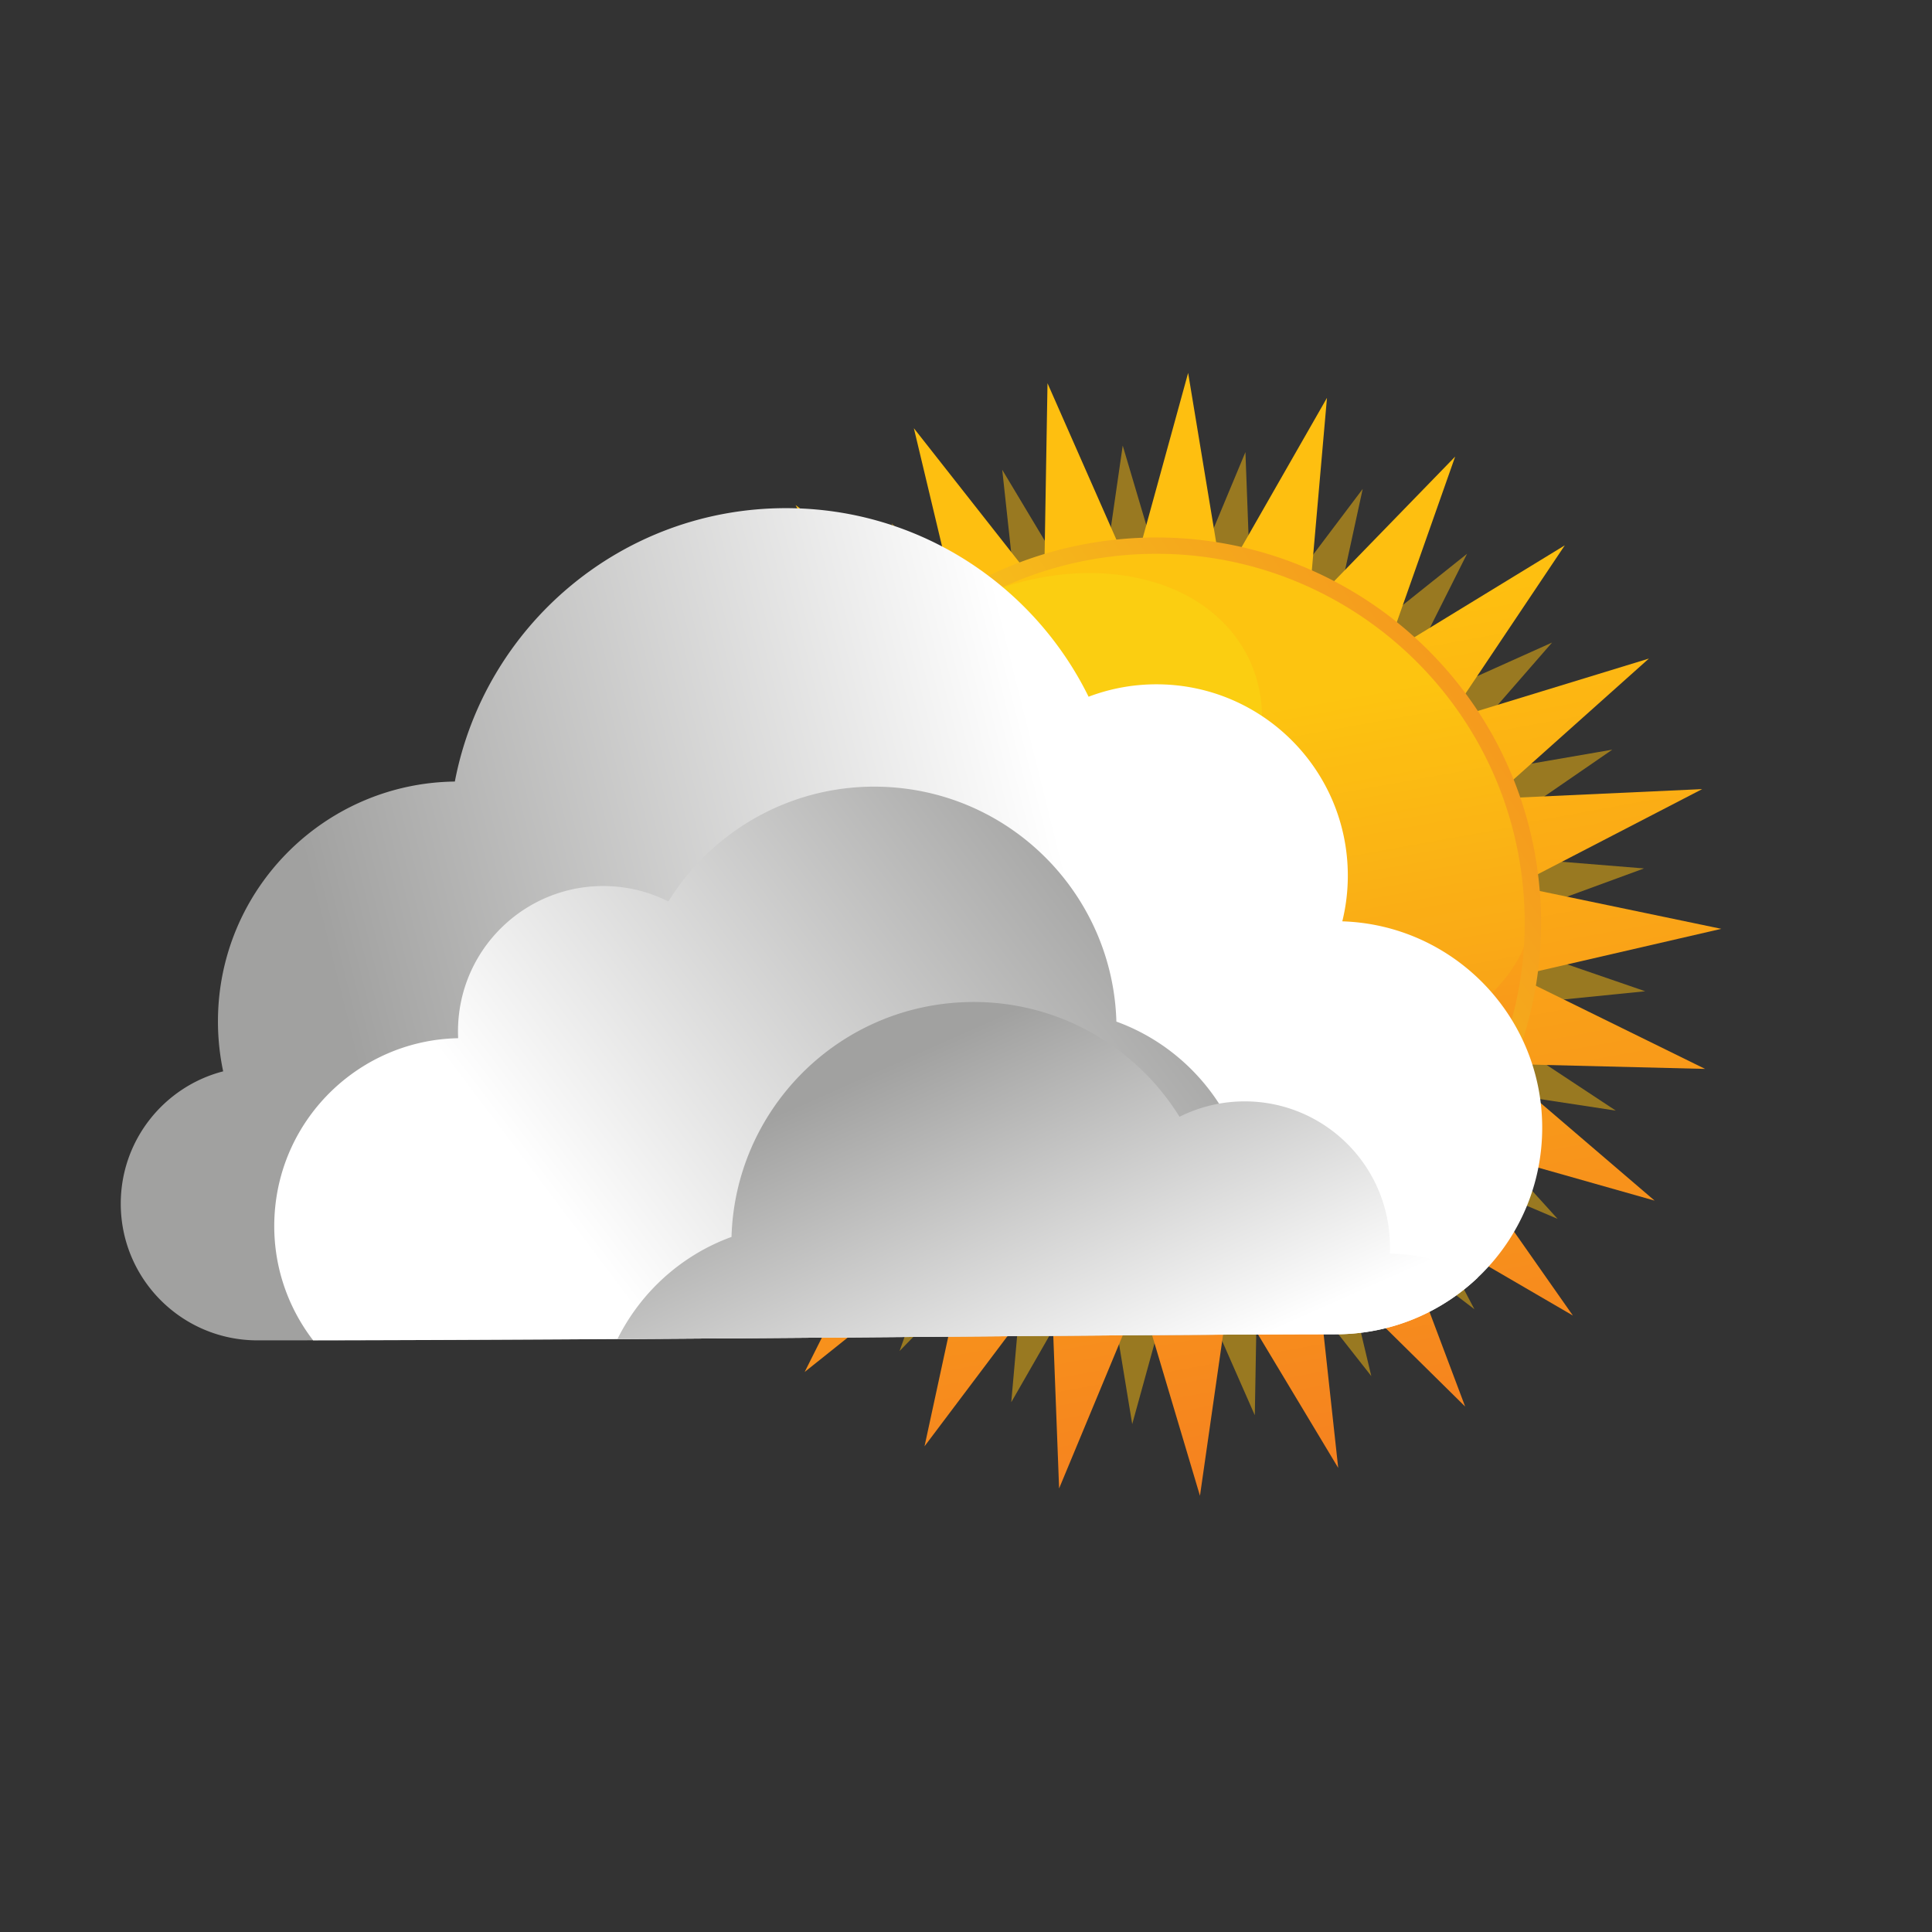 <svg xmlns="http://www.w3.org/2000/svg" width="400" height="400"><rect width="100%" height="100%" fill="#333333" stroke="none"/><path opacity=".502" fill="#FEBF10" d="M141.734 219.688l37.929-1.709-28.336 25.276 36.316-11.101-21.157 31.537 32.417-19.775-12.654 35.794 26.474-27.207-3.353 37.817 18.885-32.934 6.16 37.464 10.092-36.599 15.287 34.756.67-37.956 23.45 29.855-8.795-36.931 30.143 23.089-17.7-33.584 34.927 14.874-25.491-28.129 37.539 5.716-31.685-20.912 37.775-3.8-35.895-12.362 35.645-13.068-37.837-3.068 31.269-21.521-37.414 6.457 24.944-28.632-34.631 15.552 17.031-33.931-29.671 23.679 8.065-37.104-22.858 30.319-1.421-37.943-14.608 35.049-10.797-36.4-5.429 37.574-19.517-32.568 4.095 37.751-27.013-26.689 13.348 35.537-32.796-19.14 21.768 31.107-36.524-10.37 28.82 24.716-37.953-.977 34.057 16.772-37.001 8.504 37.162 7.773z"/><linearGradient id="a" gradientUnits="userSpaceOnUse" x1="-28.049" y1="271.988" x2="-21.717" y2="271.988" gradientTransform="matrix(4.975 27.578 -27.544 4.981 7860.517 -445.29)"><stop offset="0" stop-color="#febf10"/><stop offset="1" stop-color="#f58020"/></linearGradient><path fill="url(#a)" d="M132.052 237.542l42.937-7.438-28.594 32.873L186.12 245.1l-19.525 38.955 34.04-27.2-9.221 42.584 26.204-34.805 1.659 43.535 16.722-40.233 12.442 41.752 6.185-43.111 22.436 37.337-4.724-43.299 31.008 30.598-15.35-40.768 37.649 21.922-25.009-35.676 41.93 11.883-33.1-28.344 43.559 1.077-39.093-19.207 42.446-9.794-42.657-8.888 38.699-20.04-43.522 1.998 32.491-29.027-41.666 12.756 24.252-36.2-37.178 22.719 14.482-41.095-30.351 31.243 3.808-43.398-21.632 37.821-7.113-42.988-11.552 42.011-17.562-39.874-.74 43.56-26.932-34.248 10.118 42.386-34.607-26.48 20.34 38.527-40.103-17.03 29.281 32.254-43.079-6.522 36.386 23.965-43.349 4.389 41.205 14.164-40.898 15.024 43.428 3.474z"/><linearGradient id="b" gradientUnits="userSpaceOnUse" x1="-20.229" y1="268.343" x2="-13.898" y2="268.343" gradientTransform="rotate(79.765 2854.096 2965.574) scale(18.803)"><stop offset="0" stop-color="#febf10"/><stop offset="1" stop-color="#f58020"/></linearGradient><path fill="url(#b)" d="M161.68 197.759c-3.746-42.887 28.016-80.754 70.904-84.502 42.895-3.746 80.757 28.014 84.502 70.911 3.748 42.891-28.016 80.752-70.906 84.497-42.892 3.744-80.752-28.015-84.5-70.906z"/><path opacity=".118" fill="#F6EB16" d="M161.668 197.771c-3.754-42.895 28.021-80.753 70.906-84.507 42.894-3.75 80.751 28.02 84.5 70.907 6.811 49.804-147.707 65.388-155.406 13.6z"/><path opacity=".255" fill="#F6EB16" d="M174.302 180.158c-10.562-16.802-.594-40.845 22.258-53.666 22.84-12.827 49.952-9.599 60.516 7.199 10.561 16.807.581 40.851-22.268 53.671-22.842 12.822-49.949 9.591-60.506-7.204z"/><linearGradient id="c" gradientUnits="userSpaceOnUse" x1="-44.419" y1="293.437" x2="-38.085" y2="293.437" gradientTransform="rotate(-34.023 -17446.75 2501.372) scale(35.722)"><stop offset="0" stop-color="#f6eb16"/><stop offset="1" stop-color="#f58020"/></linearGradient><path fill="url(#c)" d="M238.214 267.275a78.021 78.021 0 007.802-.279c41.955-3.67 73.035-40.719 69.362-82.672-3.662-41.965-40.704-73.035-82.659-69.373-41.962 3.672-73.044 40.704-69.37 82.663 3.434 39.339 36.203 69.111 74.865 69.661zm-.049 3.385c-40.375-.573-74.599-31.654-78.191-72.748-3.828-43.823 28.626-82.505 72.451-86.325 43.819-3.838 82.496 28.62 86.331 72.439 3.834 43.824-28.617 82.494-72.455 86.333a77.319 77.319 0 01-8.136.301z"/><linearGradient id="d" gradientUnits="userSpaceOnUse" x1="433.06" y1="381.356" x2="581.227" y2="344.414" gradientTransform="translate(-358 -155)"><stop offset="0" stop-color="#a1a1a0"/><stop offset="1" stop-color="#fff"/></linearGradient><path fill="url(#d)" d="M53.3 277.507c-15.626 0-28.298-12.669-28.298-28.3 0-13.17 9.009-24.247 21.203-27.396a49.794 49.794 0 01-1.08-10.329c0-27.221 21.907-49.331 49.045-49.671 6.17-32.236 34.517-56.604 68.547-56.604 27.501 0 51.291 15.921 62.663 39.042a39.531 39.531 0 0114.054-2.57c21.876 0 39.618 17.74 39.618 39.617 0 3.256-.397 6.426-1.143 9.457 22.979.729 41.388 19.586 41.388 42.734 0 23.615-19.148 42.763-42.762 42.763-42.083-.003-144.498 1.257-223.235 1.257z"/><linearGradient id="e" gradientUnits="userSpaceOnUse" x1="597.489" y1="342.353" x2="488.079" y2="424.8" gradientTransform="translate(-358 -155)"><stop offset="0" stop-color="#a1a1a0"/><stop offset="1" stop-color="#fff"/></linearGradient><path fill="url(#e)" d="M251.234 276.344c-46.971.272-122.768 1.066-186.405 1.157-5.451-7.092-8.498-16.082-7.994-25.708 1.071-20.483 17.829-36.445 38.021-36.847-.046-.99-.045-1.989.007-2.998.868-16.582 15.022-29.33 31.601-28.462a29.858 29.858 0 0111.919 3.15c9.32-15.045 26.342-24.688 45.262-23.699 26.263 1.374 46.754 22.737 47.491 48.571 17.15 6.242 28.984 23.12 27.982 42.284a42.401 42.401 0 01-7.884 22.552z"/><linearGradient id="f" gradientUnits="userSpaceOnUse" x1="550.703" y1="371.53" x2="584.407" y2="447.23" gradientTransform="translate(-358 -155)"><stop offset="0" stop-color="#a1a1a0"/><stop offset="1" stop-color="#fff"/></linearGradient><path fill="url(#f)" d="M305.963 264.507c-7.665 7.277-18.024 11.744-29.429 11.744-29.531 0-88.777.62-148.7.99 4.819-9.708 13.247-17.377 23.618-21.149.742-25.836 21.229-47.199 47.494-48.572 18.918-.988 35.94 8.654 45.262 23.698a29.948 29.948 0 0111.921-3.148c16.577-.866 30.734 11.882 31.598 28.462.053 1.009.053 2.012.007 2.999a38.641 38.641 0 0118.229 4.976z"/></svg>